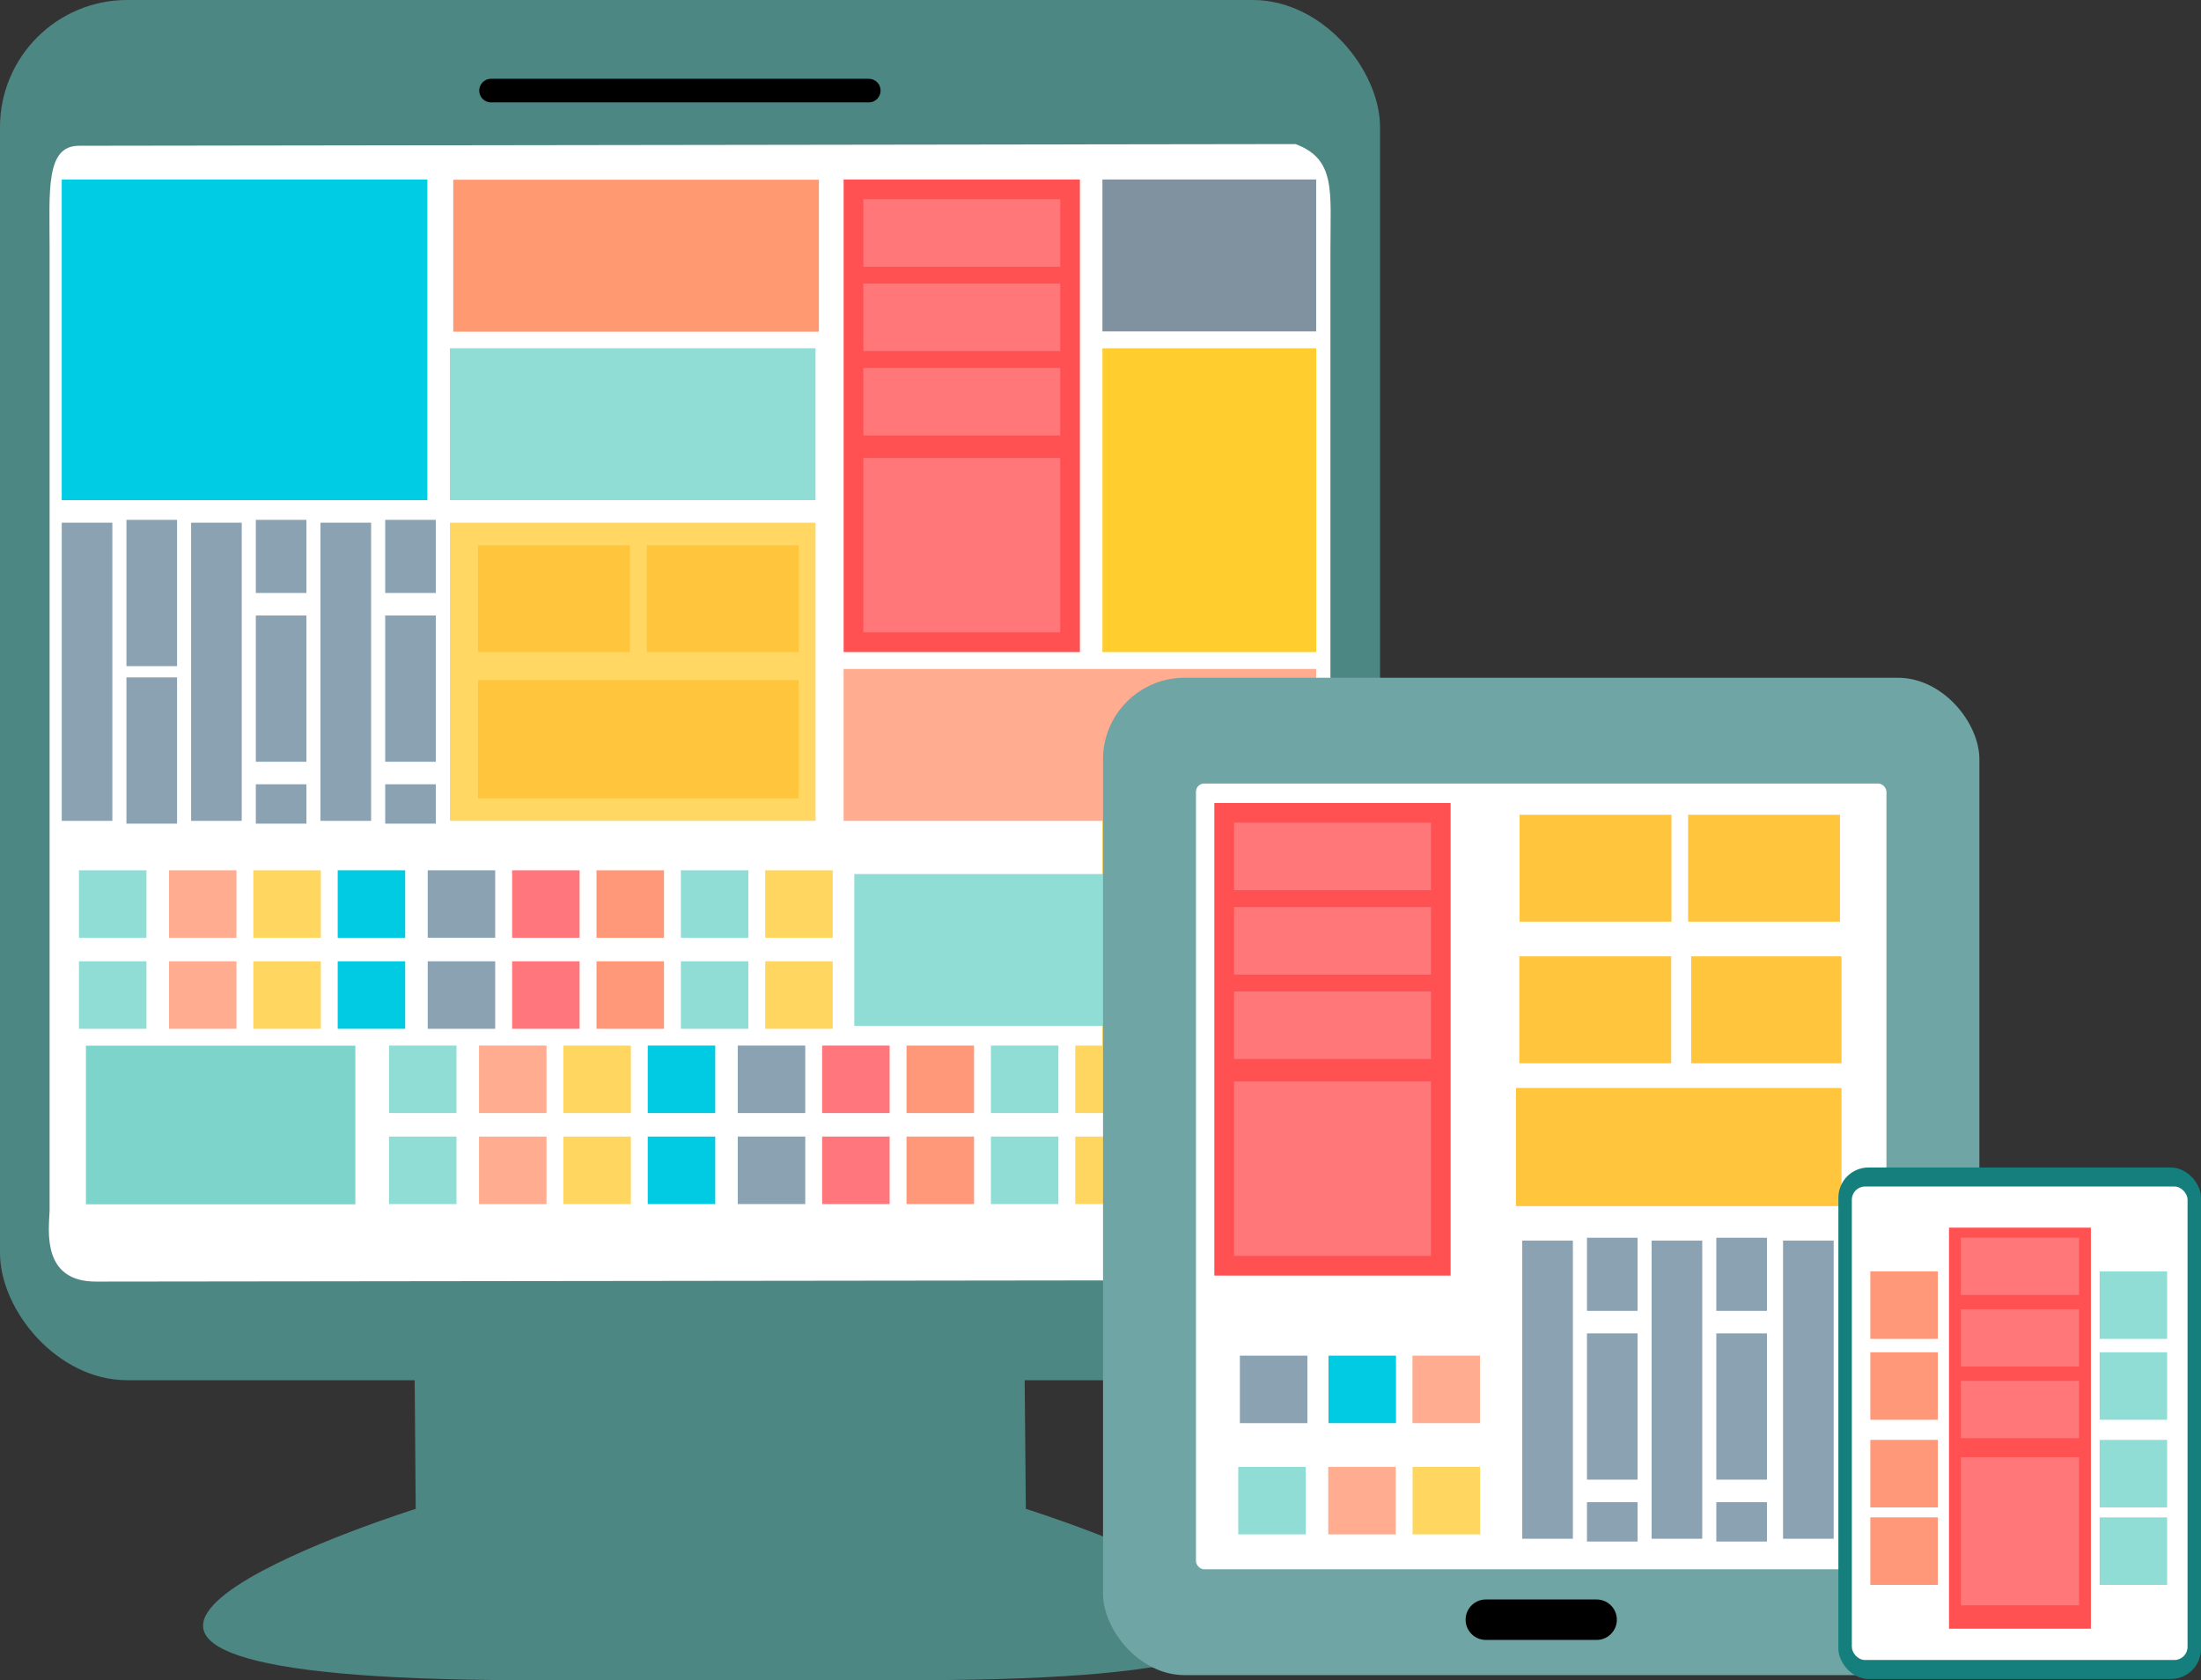 <svg xmlns="http://www.w3.org/2000/svg" viewBox="0 0 653.12 498.51"><rect x="0" y="0" width="653.12" height="498.51" fill="#333333" stroke="none"/><defs><style>.cls-1{fill:#4d8784;}.cls-2{fill:#fff;}.cls-21,.cls-23,.cls-3{fill:none;stroke:#000;stroke-linecap:round;stroke-miterlimit:10;}.cls-3{stroke-width:7px;}.cls-4{fill:#ffcd2e;}.cls-5{fill:#ff777d;}.cls-6{fill:#00cde3;}.cls-7{fill:#ffd762;}.cls-8{fill:#8091a0;}.cls-9{fill:#ff5151;}.cls-10{fill:#90ddd6;}.cls-11{fill:#ff9972;}.cls-12{fill:#7dd4cb;}.cls-13{fill:#ffac90;}.cls-14{fill:#ff7779;}.cls-15{fill:#8ba2b2;}.cls-16{fill:#ff9779;}.cls-17{fill:#ffd660;}.cls-18{fill:#00cbe2;}.cls-19{fill:#ffc63d;}.cls-20{fill:#6fa5a4;}.cls-21{stroke-width:12px;}.cls-22{fill:#147f7c;}</style></defs><title>Recurso 10</title><g id="Capa_2" data-name="Capa 2"><g id="Capa_2-2" data-name="Capa 2"><path class="cls-1" d="M272.46,498.51H155.3c-182.79-.27-48.39-45.48-33.28-50.4l1.34-.42-.42-51.94h181l.46,51.94,1.34.42C320.85,453,455.24,498.24,272.46,498.51Z"/><rect class="cls-1" width="409.51" height="409.51" rx="37.75"/><path class="cls-2" d="M394.79,73.83V348.77c-.35,19.48,4.65,29.48-22.35,31.08l-344,.4c-16,0-14-15-13.72-21V73.83c0-17.16-1.28-30.58,8.72-30.58l361-.5C396.44,47.25,394.79,56.67,394.79,73.83Z"/><line class="cls-3" x1="145.71" y1="26.88" x2="257.8" y2="26.88"/><rect class="cls-4" x="327.13" y="226.33" width="63.43" height="90.14"/><rect class="cls-5" x="561.96" y="362.22" width="20.03" height="20.03"/><rect class="cls-6" x="18.32" y="53.25" width="108.5" height="95.15"/><rect class="cls-7" x="133.5" y="155.08" width="108.5" height="88.47"/><rect class="cls-8" x="327.13" y="53.25" width="63.43" height="45.07"/><rect class="cls-4" x="327.13" y="103.33" width="63.43" height="90.14"/><rect class="cls-9" x="250.34" y="53.25" width="70.11" height="140.22"/><rect class="cls-10" x="133.5" y="103.33" width="108.5" height="45.07"/><rect class="cls-11" x="134.5" y="53.33" width="108.5" height="45.07"/><rect class="cls-10" x="253.5" y="259.33" width="115.94" height="45.07"/><rect class="cls-12" x="25.5" y="310.25" width="79.94" height="47.07"/><rect class="cls-13" x="250.34" y="198.48" width="140.22" height="45.07"/><rect class="cls-14" x="256.19" y="59.1" width="58.42" height="20.03"/><rect class="cls-15" x="18.32" y="155.08" width="15.02" height="88.47"/><rect class="cls-15" x="75.91" y="232.7" width="15.02" height="11.68"/><rect class="cls-15" x="75.91" y="154.24" width="15.02" height="21.7"/><rect class="cls-15" x="37.52" y="154.24" width="15.02" height="43.4"/><rect class="cls-15" x="75.91" y="182.62" width="15.02" height="43.4"/><rect class="cls-15" x="114.3" y="232.7" width="15.02" height="11.68"/><rect class="cls-15" x="114.3" y="154.24" width="15.02" height="21.7"/><rect class="cls-15" x="114.3" y="182.62" width="15.02" height="43.4"/><rect class="cls-15" x="37.52" y="200.98" width="15.02" height="43.4"/><rect class="cls-15" x="95.1" y="155.08" width="15.02" height="88.47"/><rect class="cls-15" x="56.71" y="155.08" width="15.02" height="88.47"/><rect class="cls-15" x="218.92" y="337.22" width="20.03" height="20.03"/><rect class="cls-5" x="243.96" y="337.22" width="20.03" height="20.03"/><rect class="cls-16" x="269" y="337.22" width="20.03" height="20.03"/><rect class="cls-10" x="294.04" y="337.22" width="20.03" height="20.03"/><rect class="cls-17" x="319.07" y="337.22" width="20.03" height="20.03"/><rect class="cls-13" x="142.14" y="337.22" width="20.03" height="20.03"/><rect class="cls-10" x="115.43" y="337.22" width="20.03" height="20.03"/><rect class="cls-17" x="167.17" y="337.22" width="20.03" height="20.03"/><rect class="cls-18" x="192.21" y="337.22" width="20.03" height="20.03"/><rect class="cls-15" x="218.92" y="310.22" width="20.03" height="20.03"/><rect class="cls-5" x="243.96" y="310.22" width="20.03" height="20.03"/><rect class="cls-16" x="269" y="310.22" width="20.03" height="20.03"/><rect class="cls-10" x="294.04" y="310.22" width="20.03" height="20.03"/><rect class="cls-17" x="319.07" y="310.22" width="20.03" height="20.03"/><rect class="cls-13" x="142.14" y="310.22" width="20.03" height="20.03"/><rect class="cls-10" x="115.43" y="310.22" width="20.03" height="20.03"/><rect class="cls-17" x="167.17" y="310.22" width="20.03" height="20.03"/><rect class="cls-18" x="192.21" y="310.22" width="20.03" height="20.03"/><rect class="cls-15" x="126.92" y="285.22" width="20.03" height="20.03"/><rect class="cls-5" x="151.96" y="285.22" width="20.03" height="20.03"/><rect class="cls-16" x="177" y="285.22" width="20.03" height="20.03"/><rect class="cls-10" x="202.04" y="285.22" width="20.03" height="20.03"/><rect class="cls-17" x="227.07" y="285.22" width="20.03" height="20.03"/><rect class="cls-13" x="50.14" y="285.22" width="20.03" height="20.03"/><rect class="cls-10" x="23.43" y="285.22" width="20.03" height="20.03"/><rect class="cls-17" x="75.17" y="285.22" width="20.03" height="20.03"/><rect class="cls-18" x="100.21" y="285.22" width="20.03" height="20.03"/><rect class="cls-15" x="126.92" y="258.22" width="20.03" height="20.03"/><rect class="cls-5" x="151.96" y="258.22" width="20.03" height="20.03"/><rect class="cls-16" x="177" y="258.22" width="20.03" height="20.03"/><rect class="cls-10" x="202.04" y="258.22" width="20.03" height="20.03"/><rect class="cls-17" x="227.07" y="258.22" width="20.03" height="20.03"/><rect class="cls-13" x="50.14" y="258.22" width="20.03" height="20.03"/><rect class="cls-10" x="23.43" y="258.22" width="20.03" height="20.03"/><rect class="cls-17" x="75.17" y="258.22" width="20.03" height="20.03"/><rect class="cls-18" x="100.21" y="258.22" width="20.03" height="20.03"/><rect class="cls-19" x="141.84" y="161.75" width="45.07" height="31.72"/><rect class="cls-19" x="191.92" y="161.75" width="45.07" height="31.72"/><rect class="cls-19" x="141.84" y="201.81" width="95.15" height="35.05"/><rect class="cls-14" x="256.19" y="84.13" width="58.42" height="20.03"/><rect class="cls-14" x="256.19" y="109.17" width="58.42" height="20.03"/><rect class="cls-14" x="256.19" y="135.88" width="58.42" height="51.75"/><rect class="cls-20" x="327.31" y="201.09" width="260.05" height="295.92" rx="24.2"/><rect class="cls-2" x="354.89" y="232.47" width="204.89" height="233.15" rx="2.45"/><line class="cls-21" x1="440.9" y1="480.57" x2="473.78" y2="480.57"/><rect class="cls-9" x="360.34" y="238.25" width="70.11" height="140.22"/><rect class="cls-14" x="366.19" y="244.1" width="58.42" height="20.03"/><rect class="cls-14" x="366.19" y="269.13" width="58.42" height="20.03"/><rect class="cls-14" x="366.19" y="294.17" width="58.42" height="20.03"/><rect class="cls-14" x="366.19" y="320.88" width="58.42" height="51.75"/><rect class="cls-15" x="367.92" y="402.22" width="20.03" height="20.03"/><rect class="cls-13" x="394.14" y="435.22" width="20.03" height="20.03"/><rect class="cls-13" x="419.14" y="402.22" width="20.03" height="20.03"/><rect class="cls-10" x="367.43" y="435.22" width="20.03" height="20.03"/><rect class="cls-17" x="419.17" y="435.22" width="20.03" height="20.03"/><rect class="cls-18" x="394.21" y="402.22" width="20.03" height="20.03"/><rect class="cls-19" x="450.84" y="283.75" width="45.07" height="31.72"/><rect class="cls-19" x="501.84" y="283.75" width="44.6" height="31.72"/><rect class="cls-19" x="450.92" y="241.75" width="45.07" height="31.72"/><rect class="cls-19" x="500.92" y="241.75" width="45.07" height="31.72"/><rect class="cls-19" x="449.84" y="322.81" width="96.6" height="35.05"/><rect class="cls-15" x="470.91" y="445.7" width="15.02" height="11.68"/><rect class="cls-15" x="470.91" y="367.24" width="15.02" height="21.7"/><rect class="cls-15" x="470.91" y="395.62" width="15.02" height="43.4"/><rect class="cls-15" x="509.3" y="445.7" width="15.02" height="11.68"/><rect class="cls-15" x="509.3" y="367.24" width="15.02" height="21.7"/><rect class="cls-15" x="509.3" y="395.62" width="15.02" height="43.4"/><rect class="cls-15" x="490.1" y="368.08" width="15.02" height="88.47"/><rect class="cls-15" x="529.1" y="368.08" width="15.02" height="88.47"/><rect class="cls-15" x="451.71" y="368.08" width="15.02" height="88.47"/><rect class="cls-22" x="545.52" y="346.4" width="107.61" height="151.76" rx="8.94"/><path class="cls-23" d="M582.88,491l6.21-6.23a4.22,4.22,0,0,1,3-1.24h15.19a4.23,4.23,0,0,1,3.15,1.42l5.35,6Z"/><rect class="cls-2" x="549.51" y="352.04" width="99.62" height="140.49" rx="3.91"/><rect class="cls-16" x="555" y="377.22" width="20.03" height="20.03"/><rect class="cls-10" x="623.04" y="377.22" width="20.03" height="20.03"/><rect class="cls-16" x="555" y="401.22" width="20.03" height="20.03"/><rect class="cls-10" x="623.04" y="401.22" width="20.03" height="20.03"/><rect class="cls-16" x="555" y="427.22" width="20.03" height="20.03"/><rect class="cls-10" x="623.04" y="427.22" width="20.03" height="20.03"/><rect class="cls-16" x="555" y="450.22" width="20.03" height="20.03"/><rect class="cls-10" x="623.04" y="450.22" width="20.03" height="20.03"/><rect class="cls-17" x="587.07" y="385.22" width="20.03" height="20.03"/><rect class="cls-9" x="578.34" y="364.25" width="42.11" height="119"/><rect class="cls-14" x="581.85" y="367.21" width="35.09" height="17"/><rect class="cls-14" x="581.85" y="388.46" width="35.09" height="17"/><rect class="cls-14" x="581.85" y="409.71" width="35.09" height="17"/><rect class="cls-14" x="581.85" y="432.38" width="35.09" height="43.92"/></g></g></svg>
